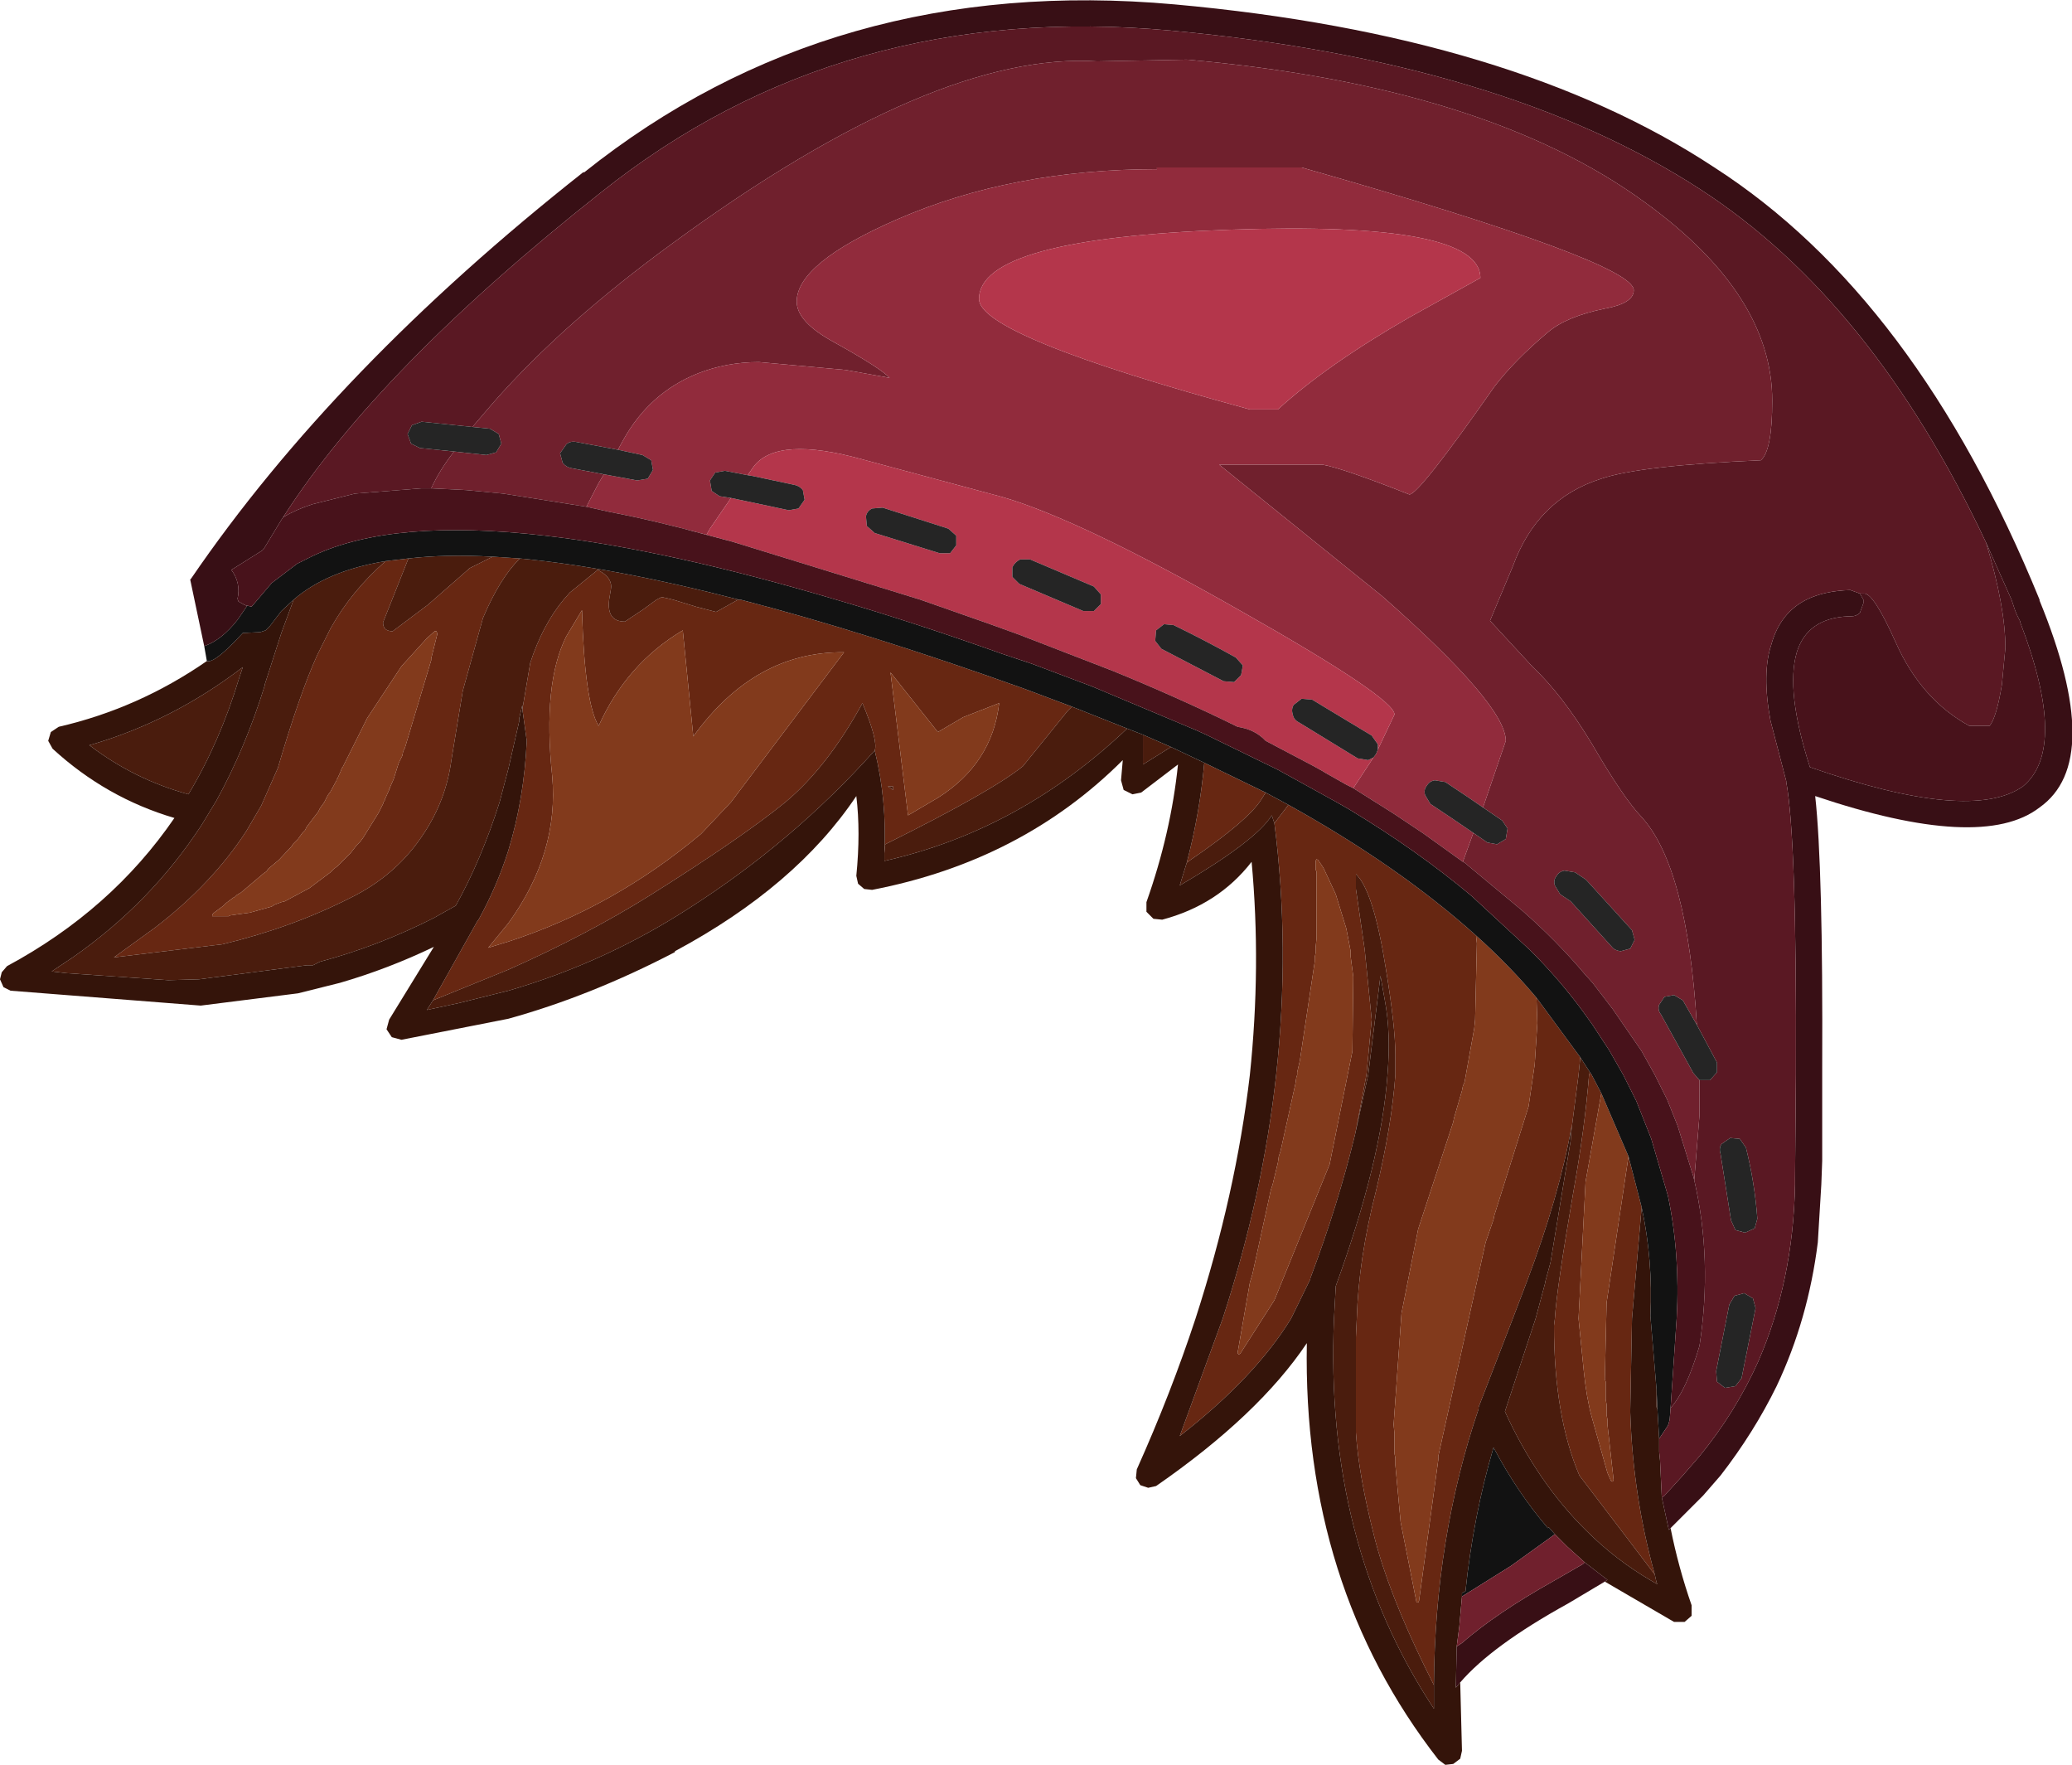 <?xml version="1.0" encoding="UTF-8" standalone="no"?>
<svg xmlns:ffdec="https://www.free-decompiler.com/flash" xmlns:xlink="http://www.w3.org/1999/xlink" ffdec:objectType="shape" height="100.65px" width="118.2px" xmlns="http://www.w3.org/2000/svg">
  <g transform="matrix(1.0, 0.0, 0.0, 1.0, 47.2, 12.15)">
    <path d="M42.95 48.15 L42.85 49.15 42.45 52.25 42.4 52.9 42.45 52.1 Q41.75 56.05 39.9 60.95 L39.1 63.05 37.15 68.1 37.15 68.2 Q34.65 75.55 34.6 83.95 L34.1 82.95 Q32.0 78.65 31.2 75.5 30.3 71.95 30.15 69.55 L30.15 64.1 30.2 63.05 Q30.3 59.65 31.3 55.75 32.2 52.0 32.4 49.15 L32.4 48.0 Q32.4 46.4 31.85 43.05 31.15 38.65 30.15 37.7 L30.15 38.55 30.65 42.0 31.05 46.0 30.75 49.15 30.2 52.05 30.1 52.55 Q29.15 56.5 27.55 60.75 L27.55 60.8 26.45 63.05 Q24.4 66.4 20.1 69.75 L22.55 63.05 Q24.85 56.0 25.6 49.15 26.4 41.85 25.5 34.8 L26.3 33.75 Q32.6 37.25 37.0 41.2 L37.05 41.65 36.95 46.0 36.9 46.5 36.35 49.55 36.25 49.8 36.2 50.05 35.75 51.6 35.7 51.85 33.7 57.95 32.75 62.75 32.3 69.1 32.35 69.6 32.35 70.75 32.4 71.0 32.4 71.4 32.7 74.65 33.6 79.2 33.7 79.25 33.75 79.15 34.85 71.1 34.85 70.9 37.55 58.7 38.0 57.4 38.05 57.15 40.0 50.95 40.35 48.55 40.5 46.2 40.45 44.75 42.95 48.15 M47.2 77.65 L45.95 76.0 42.9 72.0 Q41.45 68.6 41.45 63.45 L41.5 63.05 Q41.6 61.35 42.55 55.85 43.2 52.25 43.45 49.15 L43.5 49.0 43.6 49.15 44.15 50.2 43.25 55.25 42.85 63.05 43.15 66.05 Q43.3 67.55 43.6 68.65 L44.5 71.85 44.7 72.3 44.8 72.35 44.85 72.25 44.5 69.1 44.5 68.8 44.45 68.55 44.45 67.95 44.4 67.65 44.4 66.65 44.35 66.5 44.45 62.15 45.7 53.8 46.45 56.7 45.9 63.05 45.8 68.25 45.8 68.35 45.8 68.4 Q45.95 73.15 47.2 77.65 M21.5 31.35 L25.0 33.05 24.75 33.45 Q24.0 34.65 20.7 36.9 L20.5 37.05 Q21.25 34.2 21.5 31.35 M-5.05 22.05 L-4.95 22.05 Q2.2 23.9 11.15 27.1 L13.95 28.15 13.7 28.4 11.15 31.55 Q9.35 33.0 3.3 36.0 L3.25 36.5 Q3.4 33.5 2.7 30.65 2.9 30.1 2.0 27.95 0.0 31.6 -2.4 33.6 -4.85 35.6 -10.1 38.9 -13.7 41.15 -18.2 43.15 L-22.5 44.9 -19.95 40.35 -19.9 40.3 Q-18.85 38.4 -18.2 36.35 -17.3 33.4 -17.15 30.1 L-17.4 28.3 -16.95 25.65 Q-16.25 23.5 -15.05 22.05 L-14.7 21.65 -13.1 20.35 -12.85 20.5 Q-12.25 20.9 -12.35 21.45 L-12.45 22.05 Q-12.6 23.3 -11.55 23.3 L-10.5 22.6 -9.75 22.05 -9.45 21.9 -8.8 22.05 -7.5 22.45 -6.35 22.75 -5.1 22.05 -5.05 22.05 M7.75 28.75 L6.3 29.6 3.6 26.2 4.6 34.35 6.3 33.35 Q9.4 31.4 9.8 27.95 L7.75 28.75 M3.75 32.7 L3.45 32.7 3.75 32.9 3.75 32.7 M27.85 36.95 L27.85 37.45 27.9 37.55 27.9 41.4 27.85 41.9 27.85 42.2 27.8 42.45 27.8 42.7 26.95 48.35 26.8 49.0 26.8 49.15 26.75 49.3 26.7 49.65 25.85 53.5 25.75 53.8 25.7 54.15 25.4 55.4 25.3 55.7 24.25 60.5 24.1 61.0 23.4 65.0 23.45 65.1 23.55 65.05 25.5 62.0 28.65 54.25 29.95 47.8 30.0 43.55 29.85 42.4 29.85 42.1 29.6 40.8 29.0 38.85 28.3 37.35 28.0 36.9 27.9 36.85 27.85 36.95 M-19.1 19.6 L-19.05 19.6 -17.55 19.7 Q-18.7 20.85 -19.65 23.1 L-20.8 27.25 -21.45 31.2 Q-21.75 33.45 -23.0 35.35 -24.55 37.75 -27.2 39.05 -30.55 40.75 -34.5 41.7 L-40.7 42.45 -38.35 40.75 Q-35.1 38.25 -33.15 35.25 L-32.3 33.8 -31.35 31.65 Q-30.1 27.4 -29.1 25.2 L-28.95 24.9 -28.35 23.7 Q-27.15 21.55 -25.2 19.85 L-23.9 19.7 -25.35 23.35 Q-25.35 23.85 -24.8 23.85 L-22.8 22.35 -20.4 20.25 -19.1 19.6 M-13.6 23.05 L-13.75 23.1 -13.6 23.05 M-13.05 29.25 Q-13.85 27.95 -14.0 22.65 L-14.9 24.15 Q-16.25 26.85 -15.7 32.1 -15.3 36.5 -18.2 40.5 L-19.35 41.9 -18.2 41.55 Q-12.2 39.6 -7.2 35.4 L-5.5 33.6 0.95 25.05 Q-4.15 25.0 -7.65 29.85 L-8.25 23.8 Q-11.45 25.7 -13.05 29.25 M-22.4 23.85 L-22.85 24.25 -24.3 25.85 -26.25 28.8 -27.65 31.6 -27.7 31.65 -27.75 31.8 -27.95 32.25 -28.0 32.3 -28.0 32.35 -28.35 33.0 -28.5 33.2 -28.7 33.6 -28.95 33.95 -29.05 34.15 -29.7 35.0 -29.8 35.2 -29.95 35.35 -30.2 35.7 -30.5 36.0 -30.55 36.1 -31.3 36.9 -31.9 37.4 -32.0 37.55 -32.15 37.65 -33.45 38.75 -33.7 38.9 -33.8 39.0 -33.9 39.05 -34.3 39.35 -34.45 39.5 -35.05 39.95 -35.1 40.1 -34.15 40.1 -34.05 40.05 -32.95 39.9 -31.7 39.55 -31.55 39.45 -31.15 39.3 -30.95 39.25 -29.55 38.5 -29.15 38.2 -28.35 37.6 -28.15 37.4 -27.95 37.25 -27.2 36.5 -26.85 36.05 -26.65 35.85 -26.5 35.65 -25.6 34.2 -25.35 33.7 -25.3 33.55 -25.25 33.5 -25.25 33.45 -25.0 32.9 -25.0 32.85 -24.95 32.8 -24.95 32.75 -24.75 32.3 -24.45 31.35 -24.25 30.95 -24.2 30.7 -24.1 30.5 -22.6 25.5 -22.6 25.4 -22.25 24.0 -22.3 23.85 -22.4 23.85" fill="#672712" fill-rule="evenodd" stroke="none"/>
    <path d="M42.4 52.9 L42.45 52.25 42.85 49.15 42.95 48.15 43.5 49.0 43.45 49.15 Q43.2 52.25 42.55 55.85 41.6 61.35 41.5 63.05 L41.45 63.45 Q41.45 68.6 42.9 72.0 L45.95 76.0 47.2 77.65 47.3 78.1 47.35 78.2 47.0 78.0 Q44.95 76.8 43.3 75.15 40.5 72.4 38.65 68.35 L40.4 63.05 40.95 61.0 40.95 60.95 41.25 59.85 42.4 52.9 M26.3 33.75 L25.5 34.8 25.45 34.65 25.35 34.35 Q24.45 35.8 20.1 38.35 L20.5 37.05 20.7 36.9 Q24.0 34.65 24.75 33.45 L25.0 33.05 26.3 33.75 M30.1 52.55 L30.2 52.05 30.75 49.15 31.05 46.0 30.65 42.0 30.15 38.55 30.15 37.7 Q31.15 38.65 31.85 43.05 32.4 46.4 32.4 48.0 L32.4 49.15 Q32.2 52.0 31.3 55.75 30.3 59.65 30.2 63.05 L30.15 64.1 30.15 69.55 Q30.3 71.95 31.2 75.5 32.0 78.65 34.1 82.95 L34.6 83.95 34.6 85.3 Q28.35 75.85 28.9 63.05 L29.0 61.2 Q31.6 54.05 31.95 49.15 32.15 46.75 31.8 44.9 L31.55 43.5 30.85 49.15 30.1 52.55 M47.3 67.1 L47.35 68.2 47.3 68.1 47.3 67.1 M18.0 29.75 L19.6 30.45 18.0 31.45 18.0 29.75 M13.95 28.15 L17.1 29.4 Q11.0 35.2 3.25 36.95 L3.25 36.5 3.3 36.0 Q9.35 33.0 11.15 31.55 L13.7 28.4 13.95 28.15 M2.7 30.65 Q-1.95 35.85 -7.9 39.65 -12.7 42.75 -18.2 44.35 L-21.0 45.05 -22.85 45.45 -22.5 44.9 -18.2 43.15 Q-13.7 41.15 -10.1 38.9 -4.85 35.6 -2.4 33.6 0.0 31.6 2.0 27.95 2.9 30.1 2.7 30.65 M-17.4 28.3 L-17.4 28.05 -17.6 28.9 -17.55 28.85 -18.2 31.7 -18.7 33.6 Q-19.75 36.9 -21.2 39.5 L-22.45 40.2 Q-25.6 41.8 -28.95 42.7 L-29.35 42.9 -29.7 42.9 -35.85 43.7 -37.6 43.75 -43.4 43.35 -44.25 43.25 -43.5 42.75 -43.05 42.45 Q-38.6 39.35 -35.7 34.9 L-34.85 33.5 Q-33.2 30.5 -32.1 26.95 L-32.1 26.9 -31.15 23.95 -30.45 22.05 Q-28.55 20.4 -25.2 19.85 -27.15 21.55 -28.35 23.7 L-28.95 24.9 -29.1 25.2 Q-30.1 27.4 -31.35 31.65 L-32.3 33.8 -33.15 35.25 Q-35.1 38.25 -38.35 40.75 L-40.7 42.45 -34.5 41.7 Q-30.55 40.75 -27.2 39.05 -24.55 37.75 -23.0 35.35 -21.75 33.45 -21.45 31.2 L-20.8 27.25 -19.65 23.1 Q-18.7 20.85 -17.55 19.7 -12.2 20.2 -5.05 22.05 L-5.1 22.05 -6.35 22.75 -7.5 22.45 -8.8 22.05 -9.45 21.9 -9.75 22.05 -10.5 22.6 -11.55 23.3 Q-12.6 23.3 -12.45 22.05 L-12.35 21.45 Q-12.25 20.9 -12.85 20.5 L-13.1 20.35 -14.7 21.65 -15.05 22.05 Q-16.25 23.5 -16.95 25.65 L-17.4 28.3 M3.75 32.7 L3.75 32.9 3.45 32.7 3.75 32.7 M-19.1 19.6 L-20.4 20.25 -22.8 22.35 -24.8 23.85 Q-25.35 23.85 -25.35 23.35 L-23.9 19.7 Q-21.75 19.45 -19.1 19.6 M-42.1 30.35 Q-37.4 29.0 -33.35 25.9 L-33.55 26.5 Q-34.65 30.15 -36.45 33.15 -39.55 32.3 -42.1 30.35" fill="#4a1c0d" fill-rule="evenodd" stroke="none"/>
    <path d="M47.6 73.25 L48.0 75.1 48.1 75.0 Q48.55 77.25 49.3 79.4 L49.3 80.0 48.9 80.35 48.3 80.35 44.35 78.05 44.5 77.95 43.2 76.95 42.2 76.05 41.5 75.35 41.15 74.95 41.1 75.0 Q39.35 72.95 38.0 70.4 36.85 74.3 36.4 78.6 L36.2 78.7 36.2 78.9 36.05 80.6 35.9 81.75 35.85 84.1 36.1 83.8 36.2 87.7 36.1 88.15 35.7 88.45 35.25 88.5 34.85 88.2 Q27.1 78.25 27.35 64.45 24.6 68.55 18.75 72.6 L18.3 72.7 17.85 72.55 17.6 72.15 17.65 71.65 Q19.6 67.3 21.0 63.05 23.3 55.95 24.1 49.15 24.75 42.95 24.2 37.0 22.3 39.45 19.1 40.3 L18.6 40.25 18.2 39.85 18.2 39.3 Q19.6 35.35 20.0 31.45 L17.9 33.05 17.4 33.15 16.9 32.9 16.75 32.35 16.85 31.2 Q11.1 36.95 2.55 38.6 L2.1 38.55 1.75 38.25 1.65 37.8 Q1.9 35.3 1.65 33.25 -1.8 38.4 -8.7 42.1 L-8.7 42.15 Q-13.5 44.65 -18.2 45.95 L-24.3 47.15 -24.85 47.0 -25.15 46.55 -25.0 46.0 -22.45 41.85 Q-25.05 43.1 -27.8 43.9 L-30.2 44.5 -35.75 45.2 -46.6 44.35 -47.0 44.15 -47.2 43.7 -47.1 43.3 -46.8 42.95 Q-40.85 39.75 -37.25 34.5 -41.15 33.35 -44.2 30.55 L-44.45 30.1 -44.3 29.6 -43.85 29.3 Q-39.3 28.25 -35.4 25.55 -34.95 25.7 -33.35 23.95 L-32.35 23.9 -32.05 23.8 -31.8 23.55 -31.15 22.7 -30.45 22.05 -31.15 23.95 -32.1 26.9 -32.1 26.95 Q-33.2 30.5 -34.85 33.5 L-35.7 34.9 Q-38.6 39.35 -43.05 42.45 L-43.5 42.75 -44.25 43.25 -43.4 43.35 -37.6 43.75 -35.85 43.7 -29.7 42.9 -29.35 42.9 -28.95 42.7 Q-25.6 41.8 -22.45 40.2 L-21.2 39.5 Q-19.75 36.9 -18.7 33.6 L-18.2 31.7 -17.55 28.85 -17.6 28.9 -17.4 28.05 -17.4 28.3 -17.15 30.1 Q-17.3 33.4 -18.2 36.35 -18.85 38.4 -19.9 40.3 L-19.95 40.35 -22.5 44.9 -22.85 45.45 -21.0 45.05 -18.2 44.35 Q-12.7 42.75 -7.9 39.65 -1.95 35.85 2.7 30.65 3.4 33.5 3.25 36.5 L3.25 36.95 Q11.0 35.2 17.1 29.4 L18.0 29.75 18.0 31.45 19.6 30.45 21.5 31.35 Q21.25 34.2 20.5 37.05 L20.1 38.35 Q24.45 35.8 25.35 34.35 L25.45 34.65 25.5 34.8 Q26.4 41.85 25.6 49.15 24.85 56.0 22.55 63.05 L20.1 69.75 Q24.4 66.4 26.45 63.05 L27.55 60.8 27.55 60.75 Q29.15 56.5 30.1 52.55 L30.85 49.15 31.55 43.5 31.8 44.9 Q32.15 46.75 31.95 49.15 31.6 54.05 29.0 61.2 L28.9 63.05 Q28.35 75.85 34.6 85.3 L34.6 83.95 Q34.65 75.55 37.15 68.2 L37.15 68.1 39.1 63.05 39.9 60.95 Q41.75 56.05 42.45 52.1 L42.4 52.9 41.25 59.85 40.95 60.95 40.95 61.0 40.4 63.05 38.65 68.35 Q40.5 72.4 43.3 75.15 44.95 76.8 47.0 78.0 L47.35 78.2 47.3 78.1 47.2 77.65 Q45.95 73.15 45.8 68.4 L45.8 68.35 45.8 68.25 45.9 63.05 46.45 56.7 Q47.1 59.7 46.95 62.9 L47.3 67.1 47.3 68.1 47.35 68.2 47.45 69.9 47.45 70.65 47.45 70.7 47.45 70.65 47.5 71.15 47.6 73.25 M-42.1 30.35 Q-39.55 32.3 -36.45 33.15 -34.65 30.15 -33.55 26.5 L-33.35 25.9 Q-37.4 29.0 -42.1 30.35" fill="#34140a" fill-rule="evenodd" stroke="none"/>
    <path d="M40.45 44.75 L40.5 46.2 40.35 48.55 40.0 50.95 38.05 57.15 38.0 57.4 37.55 58.7 34.85 70.9 34.85 71.1 33.75 79.15 33.7 79.25 33.6 79.2 32.7 74.65 32.4 71.4 32.4 71.0 32.35 70.75 32.35 69.6 32.3 69.1 32.75 62.75 33.7 57.95 35.7 51.85 35.75 51.6 36.2 50.05 36.25 49.8 36.35 49.55 36.9 46.5 36.95 46.0 37.05 41.65 37.0 41.2 Q38.9 42.9 40.45 44.75 M44.15 50.2 L45.7 53.8 44.45 62.15 44.35 66.5 44.4 66.65 44.4 67.65 44.45 67.95 44.45 68.55 44.5 68.8 44.5 69.1 44.85 72.25 44.8 72.35 44.7 72.3 44.5 71.85 43.6 68.65 Q43.3 67.55 43.15 66.05 L42.85 63.05 43.25 55.25 44.15 50.2 M7.75 28.75 L9.8 27.95 Q9.4 31.4 6.3 33.35 L4.6 34.35 3.6 26.2 6.3 29.6 7.75 28.75 M27.85 36.95 L27.9 36.85 28.0 36.9 28.3 37.35 29.0 38.85 29.6 40.8 29.85 42.1 29.85 42.4 30.0 43.55 29.95 47.8 28.65 54.25 25.5 62.0 23.55 65.05 23.45 65.1 23.4 65.0 24.1 61.0 24.25 60.5 25.3 55.7 25.4 55.4 25.7 54.15 25.75 53.8 25.85 53.5 26.7 49.65 26.75 49.3 26.8 49.15 26.8 49.0 26.95 48.35 27.8 42.7 27.8 42.45 27.85 42.2 27.85 41.9 27.9 41.4 27.9 37.55 27.85 37.45 27.85 36.95 M-13.05 29.25 Q-11.45 25.7 -8.25 23.8 L-7.65 29.85 Q-4.15 25.0 0.95 25.05 L-5.5 33.6 -7.2 35.4 Q-12.2 39.6 -18.2 41.55 L-19.35 41.9 -18.2 40.5 Q-15.3 36.5 -15.7 32.1 -16.25 26.85 -14.9 24.15 L-14.0 22.65 Q-13.85 27.95 -13.05 29.25 M-13.6 23.05 L-13.75 23.1 -13.6 23.05 M-22.4 23.85 L-22.3 23.85 -22.25 24.0 -22.6 25.4 -22.6 25.5 -24.1 30.5 -24.2 30.7 -24.25 30.95 -24.45 31.35 -24.75 32.3 -24.95 32.75 -24.95 32.8 -25.0 32.85 -25.0 32.9 -25.25 33.45 -25.25 33.5 -25.3 33.55 -25.35 33.7 -25.6 34.2 -26.5 35.65 -26.65 35.85 -26.85 36.05 -27.2 36.5 -27.95 37.25 -28.15 37.4 -28.35 37.6 -29.15 38.2 -29.55 38.5 -30.95 39.25 -31.15 39.3 -31.55 39.45 -31.7 39.55 -32.95 39.9 -34.05 40.05 -34.15 40.1 -35.1 40.1 -35.05 39.95 -34.45 39.5 -34.3 39.35 -33.9 39.05 -33.8 39.0 -33.7 38.9 -33.45 38.75 -32.15 37.65 -32.0 37.55 -31.9 37.4 -31.3 36.9 -30.55 36.1 -30.5 36.0 -30.2 35.7 -29.95 35.35 -29.8 35.2 -29.7 35.0 -29.05 34.15 -28.95 33.95 -28.7 33.6 -28.5 33.2 -28.35 33.0 -28.0 32.35 -28.0 32.3 -27.95 32.25 -27.75 31.8 -27.7 31.65 -27.65 31.6 -26.25 28.8 -24.3 25.85 -22.85 24.25 -22.4 23.85" fill="#823a1c" fill-rule="evenodd" stroke="none"/>
    <path d="M-35.55 24.7 Q-34.55 24.35 -33.65 23.2 L-33.1 22.4 -33.25 22.35 -32.85 22.45 -31.7 21.1 -30.25 20.0 -29.35 19.55 Q-24.8 17.4 -16.1 18.4 -9.1 19.2 0.5 22.05 4.95 23.35 10.0 25.15 L11.65 25.7 15.1 27.0 21.05 29.5 21.6 29.75 25.7 31.75 27.15 32.55 29.05 33.6 29.75 34.0 Q33.65 36.35 36.75 38.95 L40.1 42.05 Q41.8 43.75 43.15 45.6 L43.65 46.3 44.6 47.75 45.4 49.15 46.15 50.65 47.0 52.8 47.95 56.05 Q48.65 59.4 48.45 63.0 L48.1 68.15 48.05 68.8 48.0 69.0 47.95 69.15 47.45 69.9 47.35 68.2 47.3 67.1 46.95 62.9 Q47.1 59.7 46.45 56.7 L45.7 53.8 44.15 50.2 43.6 49.15 43.5 49.0 42.95 48.15 40.45 44.75 Q38.9 42.9 37.0 41.2 32.6 37.25 26.3 33.75 L25.0 33.05 21.5 31.35 19.6 30.45 18.0 29.75 17.1 29.4 13.95 28.15 11.15 27.1 Q2.2 23.9 -4.95 22.05 L-5.05 22.05 Q-12.2 20.2 -17.55 19.7 L-19.05 19.6 -19.1 19.6 Q-21.75 19.45 -23.9 19.7 L-25.2 19.85 Q-28.55 20.4 -30.45 22.05 L-31.15 22.7 -31.8 23.55 -32.05 23.8 -32.35 23.9 -33.35 23.95 Q-34.95 25.7 -35.4 25.55 L-35.55 24.7 M41.5 75.35 L39.0 77.15 36.2 78.9 36.2 78.7 36.4 78.6 Q36.85 74.3 38.0 70.4 39.35 72.95 41.1 75.0 L41.15 74.95 41.5 75.35" fill="#121212" fill-rule="evenodd" stroke="none"/>
    <path d="M-35.55 24.7 L-36.35 20.9 -36.3 20.85 Q-28.1 8.85 -13.9 -2.35 L-13.9 -2.3 Q0.3 -13.65 19.8 -11.9 39.15 -10.15 50.6 -2.6 62.1 4.8 69.15 22.05 L69.15 22.1 Q72.9 31.25 69.15 33.9 65.85 36.45 56.35 33.25 56.8 37.3 56.75 48.75 L56.75 49.15 56.75 54.05 56.7 55.4 56.5 58.7 Q55.95 63.1 54.15 66.9 52.85 69.55 50.95 72.0 L49.95 73.15 48.1 75.0 48.0 75.1 47.6 73.25 47.75 73.15 48.75 72.05 49.75 70.9 Q51.8 68.4 53.1 65.5 55.1 60.9 55.2 55.4 L55.2 55.05 55.25 49.15 55.25 48.9 Q55.3 35.7 54.7 32.45 L54.7 32.4 53.8 28.95 Q53.3 26.25 53.85 24.6 54.35 22.8 55.85 22.05 56.85 21.55 58.35 21.5 L58.9 21.7 59.1 22.05 59.1 22.25 58.9 22.8 Q58.7 23.0 58.4 23.0 L58.25 23.0 Q55.9 23.1 55.3 25.05 54.65 27.25 56.05 31.6 65.2 34.8 68.2 32.7 70.8 30.55 68.05 23.35 L68.05 23.3 67.85 22.9 67.75 22.65 67.55 22.05 66.1 18.8 Q59.6 5.0 49.8 -1.35 38.55 -8.65 19.65 -10.4 0.8 -12.15 -12.95 -1.15 -25.6 8.85 -31.05 17.35 L-31.15 17.5 -32.15 19.15 -32.25 19.25 -34.0 20.35 Q-33.45 21.1 -33.65 22.0 L-33.6 22.15 -33.25 22.35 -33.1 22.4 -33.65 23.2 Q-34.55 24.35 -35.55 24.7 M44.35 78.05 L42.25 79.3 Q37.9 81.7 36.1 83.8 L35.85 84.1 35.9 81.75 36.2 81.55 Q38.15 79.85 41.45 78.0 L43.1 77.05 43.2 76.95 44.5 77.95 44.35 78.05 M-33.5 18.45 L-34.15 19.05 -33.5 18.45" fill="#380f15" fill-rule="evenodd" stroke="none"/>
    <path d="M-31.05 17.35 Q-25.6 8.85 -12.95 -1.15 0.8 -12.15 19.65 -10.4 38.55 -8.65 49.8 -1.35 59.6 5.0 66.1 18.8 67.2 22.45 67.2 24.8 L67.0 26.9 Q66.7 28.75 66.3 29.25 L65.15 29.25 Q62.4 27.75 60.95 24.5 59.7 21.7 59.15 21.7 L58.9 21.7 58.35 21.5 Q56.85 21.55 55.85 22.05 54.35 22.8 53.85 24.6 53.3 26.25 53.8 28.95 L54.7 32.4 54.7 32.45 Q55.3 35.7 55.25 48.9 L55.25 49.15 55.2 55.05 55.2 55.4 Q55.1 60.9 53.1 65.5 51.8 68.4 49.75 70.9 L48.75 72.05 47.75 73.15 47.6 73.25 47.5 71.15 47.45 70.65 47.45 69.9 47.95 69.15 48.0 69.0 48.05 68.8 48.1 68.15 Q49.0 67.15 49.75 64.6 50.5 59.7 49.45 55.15 L49.75 51.45 49.75 49.45 49.8 49.45 50.35 49.45 50.75 49.0 50.75 48.45 49.6 46.3 Q49.05 37.3 46.45 34.45 45.4 33.35 43.6 30.25 41.9 27.45 40.25 25.9 L37.8 23.25 39.1 20.15 Q40.5 16.3 44.15 15.15 46.35 14.4 53.25 14.1 53.9 13.55 53.9 10.7 53.9 4.65 46.65 -0.6 37.55 -7.25 20.5 -8.75 L15.4 -8.65 Q6.15 -9.25 -8.8 1.7 -15.05 6.25 -19.05 10.8 L-20.25 12.2 -23.15 11.9 -23.7 12.1 -23.95 12.6 -23.75 13.15 -23.25 13.4 -21.3 13.6 Q-22.15 14.7 -22.6 15.7 L-23.15 15.7 -26.95 16.0 -29.35 16.6 Q-30.3 16.9 -31.05 17.35 M50.95 53.65 L51.55 57.45 51.8 58.0 52.35 58.15 52.9 57.9 53.05 57.35 Q52.9 55.3 52.4 53.3 L52.05 52.8 51.5 52.75 51.0 53.1 Q50.85 53.35 50.95 53.65 M51.45 62.25 L50.7 66.05 50.75 66.65 51.2 67.0 51.8 66.9 52.15 66.45 52.95 62.45 52.8 61.9 52.3 61.6 51.75 61.75 51.45 62.25 M47.45 70.7 L47.45 70.65 47.45 70.7" fill="#5a1823" fill-rule="evenodd" stroke="none"/>
    <path d="M37.4 33.9 L38.7 30.1 Q38.7 28.05 31.65 21.85 L22.35 14.35 28.25 14.35 Q29.4 14.55 33.2 16.05 33.75 16.05 38.05 9.9 39.2 8.4 41.1 6.8 42.15 5.9 44.35 5.45 46.0 5.15 46.0 4.4 46.0 2.8 27.05 -2.6 L18.8 -2.6 18.8 -2.5 Q10.55 -2.5 4.0 0.35 -1.75 2.85 -1.75 5.05 -1.75 6.2 0.35 7.35 3.05 8.85 3.55 9.4 L1.05 8.95 -3.9 8.5 Q-5.75 8.5 -7.4 9.15 -10.15 10.25 -11.65 12.95 L-11.95 13.5 -14.35 13.05 Q-14.7 13.0 -14.9 13.2 L-15.25 13.7 -15.1 14.25 Q-14.9 14.5 -14.6 14.55 L-12.75 14.9 -13.05 15.4 -13.75 16.75 -18.5 16.0 -20.6 15.8 -22.6 15.7 Q-22.15 14.7 -21.3 13.6 L-19.45 13.8 -18.9 13.65 -18.6 13.15 -18.75 12.6 -19.25 12.3 -20.25 12.2 -19.05 10.8 Q-15.05 6.25 -8.8 1.7 6.15 -9.25 15.4 -8.65 L20.5 -8.75 Q37.55 -7.25 46.65 -0.6 53.9 4.65 53.9 10.7 53.9 13.55 53.25 14.1 46.35 14.4 44.15 15.15 40.5 16.3 39.1 20.15 L37.8 23.25 40.25 25.9 Q41.9 27.45 43.6 30.25 45.4 33.35 46.45 34.45 49.05 37.3 49.6 46.3 L48.8 44.9 48.3 44.6 47.75 44.7 47.45 45.15 Q47.35 45.45 47.55 45.7 L49.4 49.05 49.75 49.45 49.75 51.45 49.45 55.15 49.4 54.95 48.5 52.05 47.9 50.55 47.5 49.75 47.2 49.15 46.45 47.8 44.8 45.4 43.65 43.9 43.2 43.4 Q41.6 41.5 39.6 39.75 L36.35 37.05 36.25 37.0 36.85 35.35 37.65 35.9 38.2 36.0 38.7 35.7 38.8 35.1 38.5 34.65 37.4 33.9 M45.9 40.9 L43.35 38.1 43.25 38.0 42.65 37.6 42.05 37.5 Q41.75 37.55 41.6 37.8 41.4 38.05 41.5 38.35 L41.8 38.85 42.4 39.25 44.75 41.85 Q44.9 42.05 45.25 42.1 L45.8 41.95 46.05 41.45 45.9 40.9 M36.2 78.9 L39.0 77.15 41.5 75.35 42.2 76.05 43.2 76.95 43.1 77.05 41.45 78.0 Q38.15 79.85 36.2 81.55 L35.9 81.75 36.05 80.6 36.2 78.9" fill="#70202d" fill-rule="evenodd" stroke="none"/>
    <path d="M-11.95 13.5 L-11.65 12.95 Q-10.15 10.25 -7.4 9.15 -5.75 8.5 -3.9 8.5 L1.05 8.95 3.55 9.4 Q3.05 8.85 0.35 7.35 -1.75 6.2 -1.75 5.05 -1.75 2.85 4.0 0.35 10.55 -2.5 18.8 -2.5 L18.8 -2.6 27.05 -2.6 Q46.0 2.8 46.0 4.4 46.0 5.15 44.35 5.45 42.15 5.9 41.1 6.8 39.2 8.4 38.05 9.9 33.75 16.05 33.2 16.05 29.4 14.55 28.25 14.35 L22.35 14.35 31.65 21.85 Q38.7 28.05 38.7 30.1 L37.4 33.9 36.45 33.25 35.25 32.45 34.65 32.35 Q34.35 32.4 34.2 32.65 34.0 32.9 34.1 33.2 L34.4 33.7 35.6 34.5 36.85 35.35 36.25 37.0 34.65 35.85 33.95 35.35 32.3 34.25 30.0 32.8 31.15 31.05 31.3 30.85 31.4 30.6 32.35 28.6 Q32.35 27.65 23.5 22.65 14.45 17.5 10.0 16.2 L2.0 14.05 Q-2.85 12.7 -4.2 14.45 L-4.55 14.95 -5.85 14.7 -6.4 14.8 -6.7 15.25 -6.6 15.85 -6.15 16.15 -5.5 16.25 -6.7 18.0 -6.9 18.35 Q-9.8 17.55 -12.4 17.05 L-13.75 16.75 -13.05 15.4 -12.75 14.9 -10.85 15.25 -10.25 15.15 -9.95 14.65 -10.05 14.1 -10.55 13.8 -11.95 13.5 M37.25 3.7 Q37.25 0.45 22.95 0.95 8.65 1.45 8.65 4.9 8.65 7.0 24.1 11.2 L25.7 11.2 Q28.5 8.65 33.2 5.95 L37.25 3.7" fill="#912b3c" fill-rule="evenodd" stroke="none"/>
    <path d="M37.25 3.7 L33.2 5.95 Q28.5 8.65 25.7 11.2 L24.1 11.2 Q8.65 7.0 8.65 4.9 8.65 1.45 22.95 0.95 37.25 0.45 37.25 3.7 M2.7 18.25 L6.4 19.4 7.0 19.4 7.35 18.95 7.35 18.4 6.9 18.0 3.15 16.8 2.55 16.85 Q2.25 17.0 2.2 17.3 L2.25 17.85 2.7 18.25 M30.0 32.8 L29.7 32.65 29.6 32.6 28.45 31.95 28.2 31.8 27.75 31.55 25.0 30.1 Q24.4 29.45 23.4 29.3 20.05 27.65 16.25 26.1 L10.95 24.05 9.15 23.4 5.3 22.05 -5.4 18.75 -6.9 18.35 -6.7 18.0 -5.5 16.25 -4.55 16.45 -2.2 16.95 -1.65 16.85 -1.3 16.35 -1.4 15.8 Q-1.6 15.55 -1.9 15.5 L-4.25 15.0 -4.55 14.95 -4.2 14.45 Q-2.85 12.7 2.0 14.05 L10.0 16.2 Q14.45 17.5 23.5 22.65 32.35 27.65 32.35 28.6 L31.4 30.6 31.4 30.3 31.05 29.8 27.65 27.75 27.05 27.7 26.6 28.05 Q26.45 28.3 26.55 28.6 26.6 28.9 26.9 29.05 L30.25 31.1 30.85 31.2 31.15 31.05 30.0 32.8 M10.95 21.15 L14.6 22.7 15.2 22.7 15.6 22.3 15.6 21.75 15.2 21.3 11.55 19.75 11.0 19.75 Q10.7 19.9 10.55 20.2 L10.55 20.75 10.95 21.15 M19.05 24.85 L22.6 26.7 23.2 26.75 23.6 26.35 23.7 25.8 23.3 25.35 Q21.5 24.35 19.75 23.5 L19.2 23.45 18.75 23.8 18.7 24.4 19.05 24.85" fill="#b4364b" fill-rule="evenodd" stroke="none"/>
    <path d="M37.4 33.9 L38.5 34.65 38.8 35.1 38.7 35.7 38.2 36.0 37.65 35.9 36.85 35.35 35.6 34.5 34.4 33.7 34.1 33.2 Q34.0 32.9 34.2 32.65 34.35 32.4 34.65 32.35 L35.25 32.45 36.45 33.25 37.4 33.9 M49.75 49.45 L49.4 49.05 47.55 45.7 Q47.35 45.45 47.45 45.15 L47.75 44.7 48.3 44.6 48.8 44.9 49.6 46.3 50.75 48.45 50.75 49.0 50.35 49.45 49.8 49.45 49.75 49.45 M-20.25 12.2 L-19.25 12.3 -18.75 12.6 -18.6 13.15 -18.9 13.65 -19.45 13.8 -21.3 13.6 -23.25 13.4 -23.75 13.15 -23.95 12.6 -23.7 12.1 -23.15 11.9 -20.25 12.2 M-12.75 14.9 L-14.6 14.55 Q-14.9 14.5 -15.1 14.25 L-15.25 13.7 -14.9 13.2 Q-14.7 13.0 -14.35 13.05 L-11.95 13.5 -10.55 13.8 -10.05 14.1 -9.95 14.65 -10.25 15.15 -10.85 15.25 -12.75 14.9 M45.9 40.9 L46.05 41.45 45.8 41.95 45.25 42.1 Q44.9 42.05 44.75 41.85 L42.4 39.25 41.8 38.85 41.5 38.35 Q41.4 38.05 41.6 37.8 41.75 37.55 42.05 37.5 L42.65 37.6 43.25 38.0 43.35 38.1 45.9 40.9 M2.7 18.25 L2.25 17.85 2.2 17.3 Q2.25 17.0 2.55 16.85 L3.15 16.8 6.9 18.0 7.35 18.4 7.35 18.95 7.0 19.4 6.4 19.4 2.7 18.25 M31.15 31.05 L30.85 31.2 30.25 31.1 26.9 29.05 Q26.6 28.9 26.55 28.6 26.45 28.3 26.6 28.05 L27.05 27.7 27.65 27.75 31.05 29.8 31.4 30.3 31.4 30.6 31.3 30.85 31.15 31.05 M-4.55 14.95 L-4.25 15.0 -1.9 15.5 Q-1.6 15.55 -1.4 15.8 L-1.3 16.35 -1.65 16.85 -2.2 16.95 -4.55 16.45 -5.5 16.25 -6.15 16.15 -6.6 15.85 -6.7 15.25 -6.4 14.8 -5.85 14.7 -4.55 14.95 M19.05 24.85 L18.7 24.4 18.75 23.8 19.2 23.45 19.75 23.5 Q21.5 24.35 23.3 25.35 L23.7 25.8 23.6 26.35 23.2 26.75 22.6 26.7 19.05 24.85 M10.95 21.15 L10.55 20.75 10.55 20.2 Q10.7 19.9 11.0 19.75 L11.55 19.75 15.2 21.3 15.6 21.75 15.6 22.3 15.2 22.7 14.6 22.7 10.95 21.15 M51.45 62.25 L51.75 61.75 52.3 61.6 52.8 61.9 52.95 62.45 52.15 66.45 51.8 66.9 51.2 67.0 50.75 66.65 50.7 66.05 51.45 62.25 M50.95 53.65 Q50.85 53.35 51.0 53.1 L51.5 52.75 52.05 52.8 52.4 53.3 Q52.9 55.3 53.05 57.35 L52.9 57.9 52.35 58.15 51.8 58.0 51.55 57.45 50.95 53.65" fill="#252525" fill-rule="evenodd" stroke="none"/>
    <path d="M-33.25 22.35 L-33.6 22.15 -33.65 22.0 Q-33.45 21.1 -34.0 20.35 L-32.25 19.25 -32.15 19.15 -31.15 17.5 -31.05 17.35 Q-30.3 16.9 -29.35 16.6 L-26.95 16.0 -23.15 15.7 -22.6 15.7 -20.6 15.8 -18.5 16.0 -13.75 16.75 -12.4 17.05 Q-9.8 17.55 -6.9 18.35 L-5.4 18.75 5.3 22.05 9.15 23.4 10.95 24.05 16.25 26.1 Q20.05 27.65 23.4 29.3 24.4 29.45 25.0 30.1 L27.75 31.55 28.2 31.8 28.45 31.95 29.6 32.6 29.7 32.65 30.0 32.8 32.3 34.25 33.95 35.35 34.65 35.85 36.25 37.0 36.35 37.05 39.6 39.75 Q41.6 41.5 43.2 43.4 L43.65 43.9 44.8 45.4 46.45 47.8 47.2 49.15 47.5 49.75 47.9 50.55 48.5 52.05 49.4 54.95 49.45 55.15 Q50.5 59.7 49.75 64.6 49.0 67.15 48.1 68.15 L48.45 63.0 Q48.65 59.4 47.95 56.05 L47.0 52.8 46.15 50.65 45.4 49.15 44.6 47.75 43.65 46.3 43.15 45.6 Q41.8 43.75 40.1 42.05 L36.75 38.95 Q33.65 36.35 29.75 34.0 L29.05 33.6 27.15 32.55 25.7 31.75 21.6 29.75 21.05 29.5 15.1 27.0 11.65 25.7 10.0 25.15 Q4.95 23.35 0.5 22.05 -9.1 19.2 -16.1 18.4 -24.8 17.4 -29.35 19.55 L-30.25 20.0 -31.7 21.1 -32.85 22.45 -33.25 22.35 M66.1 18.8 L67.55 22.05 67.75 22.65 67.85 22.9 68.05 23.3 68.05 23.35 Q70.8 30.55 68.2 32.7 65.2 34.8 56.05 31.6 54.65 27.25 55.3 25.05 55.9 23.1 58.25 23.0 L58.4 23.0 Q58.7 23.0 58.9 22.8 L59.1 22.25 59.1 22.05 58.9 21.7 59.15 21.7 Q59.7 21.7 60.95 24.5 62.4 27.75 65.15 29.25 L66.3 29.25 Q66.7 28.75 67.0 26.9 L67.2 24.8 Q67.2 22.45 66.1 18.8" fill="#48121b" fill-rule="evenodd" stroke="none"/>
  </g>
</svg>
